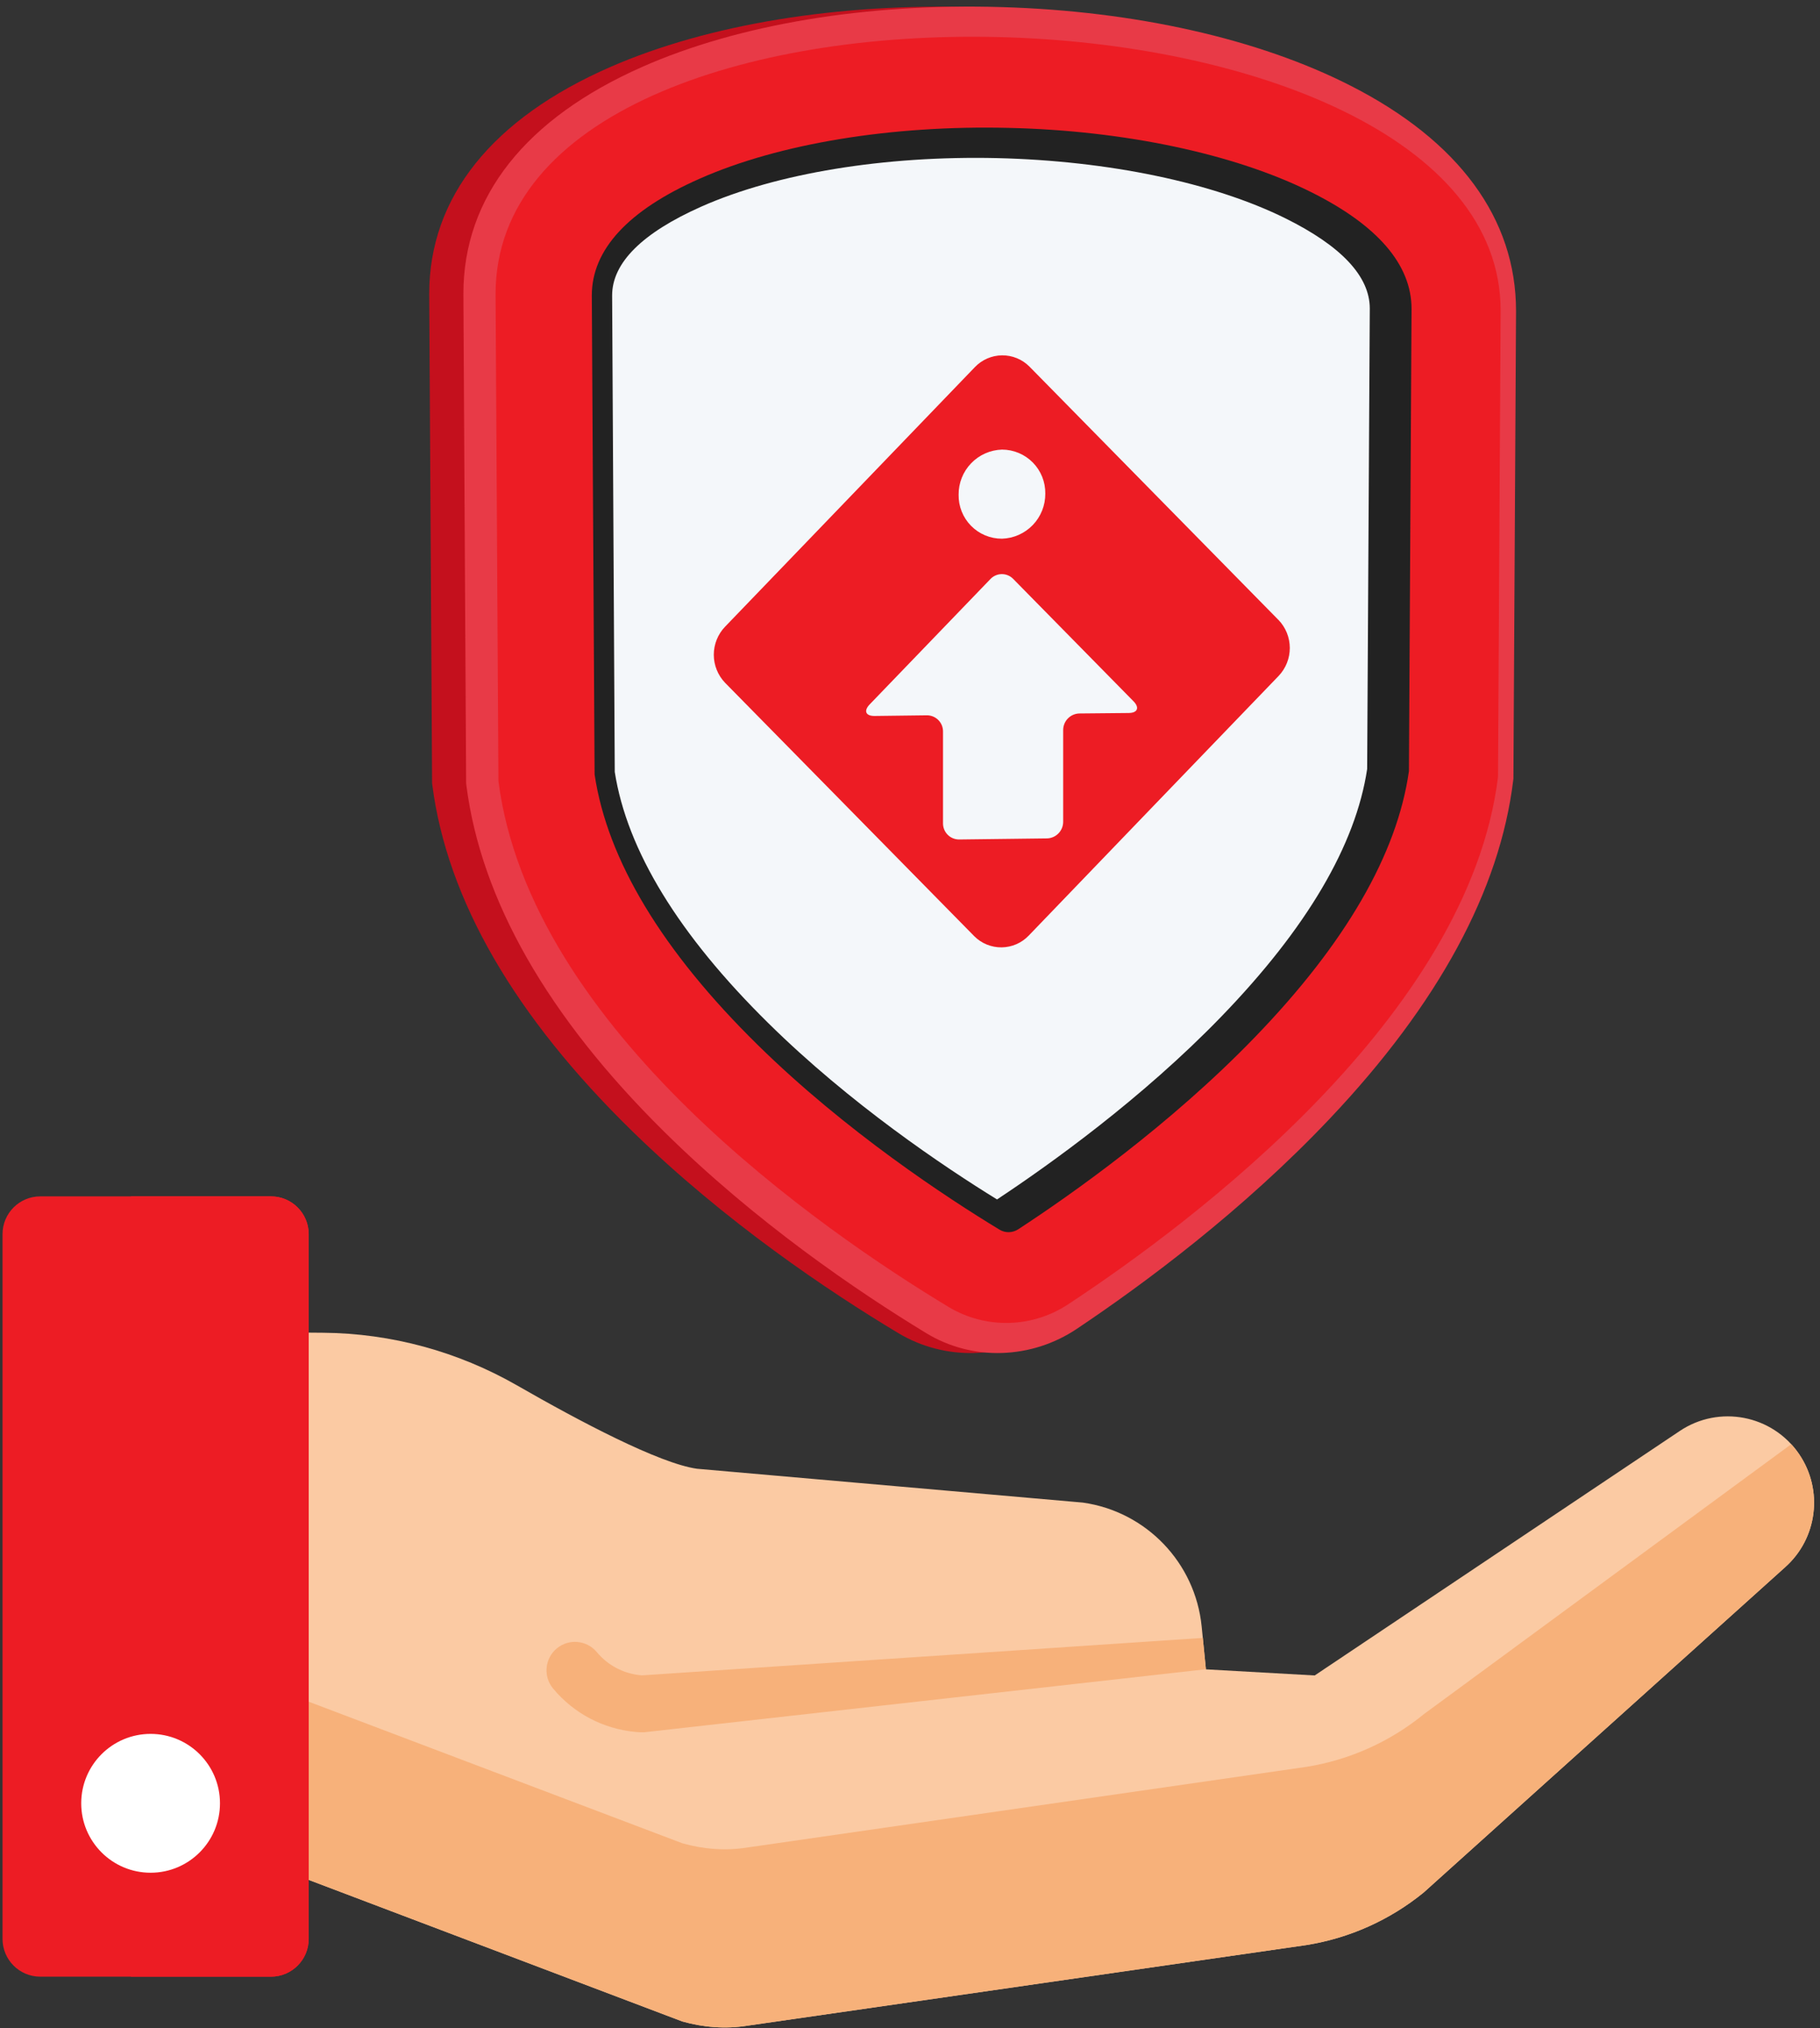 <svg width="211" height="235" viewBox="0 0 211 235" fill="none" xmlns="http://www.w3.org/2000/svg">
<rect x="0" y="0" width="211" height="235" fill="#333333" stroke="none"/>
<g clip-path="url(#clip0)">
<path d="M113.024 156.76C109.909 156.86 106.831 156.064 104.155 154.465C96.061 149.611 84.099 141.593 73.338 131.099C59.685 117.786 51.837 104.249 50.121 90.957L50.094 90.75L49.762 34.034C49.762 22.824 57.076 13.727 70.79 7.748C82.127 2.809 97.152 0.361 113.024 0.821C128.713 1.276 143.229 4.513 153.99 9.913C166.762 16.315 173.464 25.339 173.464 36.025L173.159 90.219L173.135 90.417C171.565 103.146 164.348 116.301 151.591 129.606C141.357 140.276 129.792 148.733 121.85 153.974C119.224 155.706 116.168 156.671 113.024 156.76Z" fill="#C4101D"/>
<path d="M116.138 156.76C113.059 156.859 110.019 156.062 107.385 154.465C99.397 149.611 87.594 141.593 76.976 131.099C63.499 117.786 55.758 104.249 54.064 90.957L54.04 90.75L53.723 34.034C53.723 22.824 60.921 13.727 74.462 7.748C85.646 2.809 100.473 0.361 116.138 0.821C131.616 1.276 145.943 4.513 156.546 9.913C169.151 16.315 175.761 25.339 175.761 36.025L175.456 90.219L175.432 90.417C173.883 103.146 166.761 116.301 154.172 129.606C144.072 140.276 132.662 148.733 124.826 153.974C122.249 155.7 119.238 156.666 116.138 156.76Z" fill="#E83A47"/>
<path d="M57.453 34.074L57.785 90.502C61.497 119.295 95.323 142.605 110.052 151.477C112.156 152.718 114.566 153.341 117.008 153.275C119.449 153.209 121.823 152.457 123.857 151.105C138.282 141.608 170.254 117.706 173.67 90.024L173.975 35.982C173.972 -4.111 57.453 -7.791 57.453 34.074Z" fill="#ED1C24"/>
<path d="M116.974 142.764C116.59 142.773 116.211 142.673 115.883 142.474C109.818 138.8 98.057 131.102 87.829 121.051C76.782 110.194 70.409 99.639 68.934 89.725L68.611 34.238C68.611 28.912 72.838 24.354 81.106 20.708C90.329 16.62 103.424 14.486 116.974 14.818C130.383 15.123 143.101 17.839 151.908 22.211C159.698 26.071 163.636 30.644 163.648 35.775L163.343 89.347C161.984 98.935 156.001 109.301 145.499 120.157C135.628 130.38 124.093 138.483 118.071 142.413C117.746 142.632 117.365 142.753 116.974 142.764Z" fill="#222222"/>
<path d="M115.59 138.971C109.464 135.197 98.572 127.907 89.076 118.544C78.692 108.322 72.686 98.514 71.272 89.435L70.967 34.253C70.952 30.464 74.447 26.985 81.313 23.936C90.048 20.062 102.561 18.025 115.59 18.318C128.493 18.623 140.656 21.156 149.016 25.293C155.513 28.51 158.796 32.016 158.805 35.726L158.5 89.103C157.174 97.911 151.506 107.542 141.595 117.782C132.397 127.288 121.685 134.94 115.59 138.971Z" fill="#F4F7FA"/>
<path d="M125.123 82.665C124.621 82.68 124.145 82.89 123.797 83.251C123.449 83.612 123.255 84.096 123.258 84.597V95.207C123.26 95.709 123.067 96.192 122.718 96.553C122.37 96.914 121.894 97.125 121.392 97.14L111.186 97.265C110.94 97.265 110.696 97.216 110.468 97.121C110.241 97.026 110.035 96.886 109.862 96.71C109.689 96.535 109.552 96.327 109.461 96.098C109.369 95.869 109.323 95.624 109.327 95.378V84.768C109.331 84.522 109.285 84.277 109.194 84.048C109.102 83.819 108.965 83.61 108.792 83.434C108.62 83.258 108.413 83.119 108.186 83.023C107.959 82.928 107.715 82.878 107.468 82.878L101.373 82.954C100.352 82.954 100.108 82.36 100.83 81.61C102.238 80.159 113.414 68.543 114.822 67.092C114.99 66.913 115.192 66.771 115.417 66.672C115.641 66.574 115.883 66.521 116.128 66.518C116.373 66.515 116.617 66.561 116.843 66.654C117.07 66.747 117.276 66.884 117.449 67.058L131.413 81.253C132.132 81.985 131.888 82.597 130.864 82.61L125.123 82.665ZM121.185 57.193C121.196 58.548 120.676 59.854 119.736 60.83C118.796 61.806 117.511 62.375 116.157 62.415C115.49 62.417 114.83 62.285 114.215 62.029C113.6 61.772 113.043 61.395 112.575 60.92C112.108 60.445 111.74 59.881 111.493 59.262C111.246 58.643 111.125 57.981 111.137 57.315C111.126 55.959 111.647 54.653 112.587 53.677C113.527 52.701 114.811 52.132 116.166 52.092C116.832 52.092 117.491 52.225 118.105 52.483C118.719 52.74 119.275 53.117 119.742 53.592C120.21 54.066 120.578 54.629 120.825 55.247C121.073 55.865 121.195 56.527 121.185 57.193ZM148.214 71.826C130.886 54.213 121.261 44.426 119.341 42.467C118.925 42.05 118.429 41.72 117.883 41.498C117.337 41.275 116.752 41.164 116.162 41.171C115.572 41.178 114.99 41.303 114.45 41.539C113.909 41.775 113.421 42.116 113.015 42.543L84.062 72.61C83.223 73.483 82.754 74.648 82.754 75.86C82.754 77.072 83.223 78.236 84.062 79.11L112.948 108.469C113.364 108.886 113.86 109.216 114.407 109.439C114.953 109.661 115.538 109.772 116.128 109.765C116.717 109.757 117.3 109.632 117.84 109.396C118.381 109.16 118.868 108.817 119.274 108.39C122.16 105.381 145.325 81.335 148.227 78.326C149.066 77.451 149.534 76.284 149.532 75.071C149.53 73.858 149.057 72.692 148.214 71.82V71.826Z" fill="#ED1C24"/>
</g>
<path d="M194.73 165.805L152.418 194.123L139.808 193.415L139.314 188.452C138.579 181.064 132.89 175.134 125.539 174.094L80.802 170.173C76.418 169.553 67.197 164.677 59.967 160.53C53.113 156.598 45.369 154.482 37.468 154.416L14.723 154.229V209.832L79.104 234.213C81.538 234.9 84.093 235.106 86.59 234.711C86.604 234.708 86.62 234.705 86.635 234.703L151.452 225.36C156.445 224.564 161.139 222.46 165.059 219.265L206.95 181.586C210.71 178.249 211.407 172.638 208.578 168.481C205.483 163.932 199.297 162.737 194.73 165.805Z" fill="#FBCAA3"/>
<path d="M208.579 168.48C208.3 168.068 207.993 167.685 207.666 167.329L165.06 198.618C161.141 201.814 156.446 203.916 151.453 204.714L86.636 214.058C86.62 214.059 86.606 214.062 86.591 214.064C84.093 214.46 81.538 214.253 79.105 213.566L14.723 189.186V209.832L79.105 234.211C81.538 234.899 84.093 235.106 86.591 234.71C86.606 234.708 86.62 234.705 86.636 234.703L151.453 225.36C156.446 224.562 161.141 222.46 165.06 219.263L206.951 181.587C210.712 178.247 211.409 172.638 208.579 168.48Z" fill="#F7B17A"/>
<path d="M31.413 229.023H4.669C2.253 229.023 0.293 227.065 0.293 224.649V142.991C0.293 140.575 2.253 138.615 4.669 138.615H31.413C33.83 138.615 35.789 140.575 35.789 142.991V224.649C35.789 227.065 33.83 229.023 31.413 229.023Z" fill="#ED1C24"/>
<path d="M31.412 138.615H15.178V229.023H31.412C33.829 229.023 35.788 227.065 35.788 224.649V142.991C35.788 140.575 33.829 138.615 31.412 138.615Z" fill="#ED1C24"/>
<path d="M25.503 208.936C25.503 213.378 21.901 216.98 17.46 216.98C13.016 216.98 9.416 213.378 9.416 208.936C9.416 204.493 13.016 200.893 17.46 200.893C21.901 200.893 25.503 204.493 25.503 208.936Z" fill="white"/>
<path d="M139.445 189.774L74.441 194.112C74.398 194.11 74.356 194.107 74.319 194.104C72.303 193.921 70.482 192.968 69.189 191.418C68.022 190.02 65.942 189.83 64.545 190.997C63.146 192.163 62.959 194.243 64.124 195.642C66.545 198.544 69.954 200.33 73.73 200.672C73.89 200.686 74.05 200.697 74.186 200.702C74.284 200.707 74.382 200.709 74.479 200.709C74.516 200.709 74.591 200.709 74.627 200.707C74.659 200.705 74.689 200.704 74.72 200.702L139.806 193.404L139.445 189.774Z" fill="#F7B17A"/>
<defs>
<clipPath id="clip0">
<rect width="126" height="156" fill="white" transform="translate(49.762 0.767)"/>
</clipPath>
</defs>
</svg>
